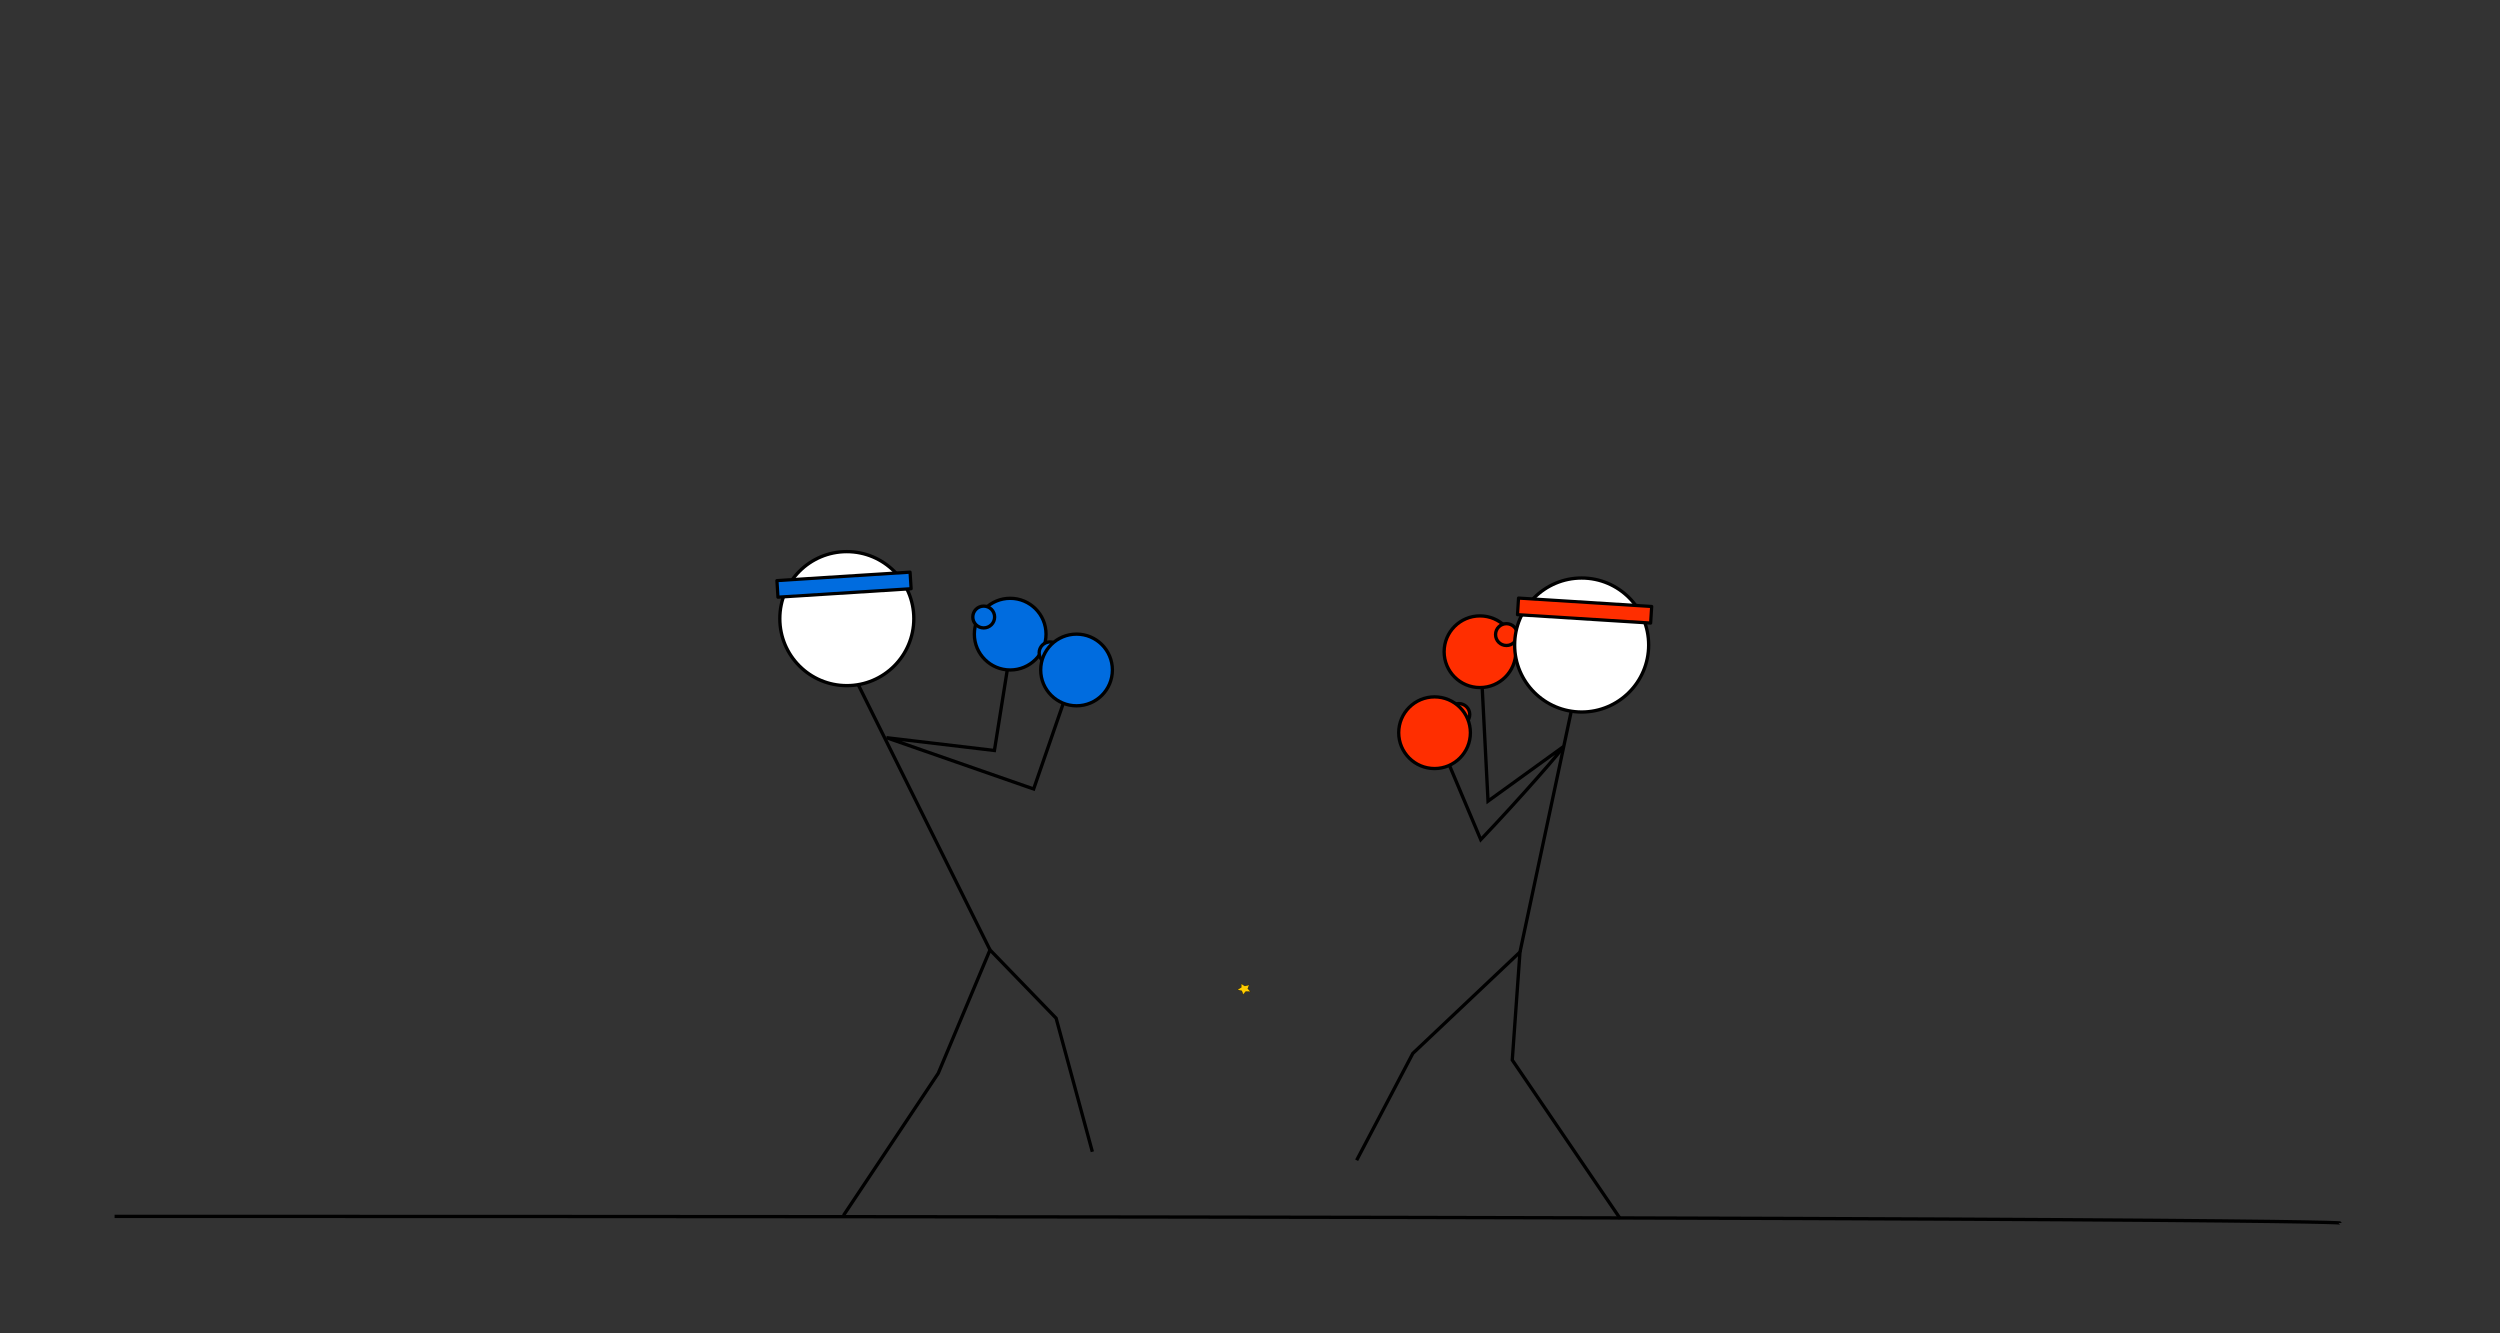 <?xml version="1.0" encoding="UTF-8" standalone="no"?>
<!-- Created with Inkscape (http://www.inkscape.org/) -->

<svg
   width="750"
   height="400"
   viewBox="0 0 198.438 105.833"
   version="1.1"
   id="svg5"
   inkscape:version="1.1.2 (b8e25be833, 2022-02-05)"
   sodipodi:docname="BothKick.svg"
   inkscape:export-filename="D:\Programs\TheOdinProject\repos\OdinRPS\Inkscape Files\Both Kick\bk7.png"
   inkscape:export-xdpi="96"
   inkscape:export-ydpi="96"
   xmlns:inkscape="http://www.inkscape.org/namespaces/inkscape"
   xmlns:sodipodi="http://sodipodi.sourceforge.net/DTD/sodipodi-0.dtd"
   xmlns="http://www.w3.org/2000/svg"
   xmlns:svg="http://www.w3.org/2000/svg">
  <rect x="0" y="0" width="198.438" height="105.833" fill="#333333" stroke="none"/>
  <sodipodi:namedview
     id="namedview7"
     pagecolor="#ffffff"
     bordercolor="#666666"
     borderopacity="1.0"
     inkscape:pageshadow="2"
     inkscape:pageopacity="0.0"
     inkscape:pagecheckerboard="0"
     inkscape:document-units="px"
     showgrid="false"
     units="px"
     inkscape:zoom="3.0253366"
     inkscape:cx="385.90747"
     inkscape:cy="270.0526"
     inkscape:window-width="1920"
     inkscape:window-height="1009"
     inkscape:window-x="-8"
     inkscape:window-y="-8"
     inkscape:window-maximized="1"
     inkscape:current-layer="layer1" />
  <defs
     id="defs2" />
  <g
     inkscape:label="Layer 1"
     inkscape:groupmode="layer"
     id="layer1">
    <path
       style="fill:none;stroke:#000000;stroke-width:0.265px;stroke-linecap:butt;stroke-linejoin:miter;stroke-opacity:1"
       d="m 9.095,96.551 c 176.661,0 176.661,0.525 176.661,0.525"
       id="path69266" />
    <path
       style="fill:none;stroke:#000000;stroke-width:0.265px;stroke-linecap:butt;stroke-linejoin:miter;stroke-opacity:1"
       d="m 66.951,96.476 7.521,-11.282 4.11,-9.795 5.247,5.422 2.876,10.6"
       id="path69381"
       sodipodi:nodetypes="ccccc" />
    <path
       style="fill:none;stroke:#000000;stroke-width:0.265px;stroke-linecap:butt;stroke-linejoin:miter;stroke-opacity:1"
       d="M 78.582,75.399 67.423,52.94"
       id="path69496"
       sodipodi:nodetypes="cc" />
    <path
       style="fill:none;stroke:#000000;stroke-width:0.265px;stroke-linecap:butt;stroke-linejoin:miter;stroke-opacity:1"
       d="m 80.244,51.349 -1.312,8.221 -8.565,-1.016 11.679,4.072 2.867,-8.285"
       id="path69630"
       sodipodi:nodetypes="ccccc" />
    <g
       id="g78471"
       transform="translate(-16.69,25.002)">
      <circle
         style="fill:#006cdf;fill-opacity:1;stroke:#000000;stroke-width:0.265;stroke-linecap:round;stroke-linejoin:round;stroke-miterlimit:4;stroke-dasharray:none;stroke-opacity:1;paint-order:fill markers stroke"
         id="path70240-5"
         cx="96.874"
         cy="25.333"
         r="2.845" />
      <circle
         style="fill:#006cdf;fill-opacity:1;stroke:#000000;stroke-width:0.265;stroke-linecap:round;stroke-linejoin:round;stroke-miterlimit:4;stroke-dasharray:none;stroke-opacity:1;paint-order:fill markers stroke"
         id="path78360-5"
         cx="94.772"
         cy="23.973"
         r="0.866" />
    </g>
    <g
       id="g78475"
       transform="translate(4.274,4.025)">
      <circle
         style="fill:#006cdf;fill-opacity:1;stroke:#000000;stroke-width:0.265;stroke-linecap:round;stroke-linejoin:round;stroke-miterlimit:4;stroke-dasharray:none;stroke-opacity:1;paint-order:fill markers stroke"
         id="path78360"
         cx="79.075"
         cy="47.792"
         r="0.866" />
      <circle
         style="fill:#006cdf;fill-opacity:1;stroke:#000000;stroke-width:0.265;stroke-linecap:round;stroke-linejoin:round;stroke-miterlimit:4;stroke-dasharray:none;stroke-opacity:1;paint-order:fill markers stroke"
         id="path70240"
         cx="81.177"
         cy="49.153"
         r="2.845" />
    </g>
    <g
       id="g2705"
       transform="translate(-0.35,4.46)">
      <circle
         style="fill:#ffffff;fill-opacity:1;stroke:#000000;stroke-width:0.265;stroke-linecap:round;stroke-linejoin:round;stroke-miterlimit:4;stroke-dasharray:none;stroke-opacity:1;paint-order:fill markers stroke"
         id="path69734"
         r="5.318"
         cy="44.643"
         cx="67.566" />
      <rect
         style="fill:#006cdf;fill-opacity:1;stroke:#000000;stroke-width:0.257;stroke-linecap:round;stroke-linejoin:round;stroke-miterlimit:4;stroke-dasharray:none;stroke-opacity:1;paint-order:fill markers stroke"
         id="rect78674"
         width="10.59"
         height="1.319"
         x="59.259"
         y="45.466"
         transform="rotate(-3.629)" />
    </g>
    <path
       style="fill:none;stroke:#000000;stroke-width:0.265px;stroke-linecap:butt;stroke-linejoin:miter;stroke-opacity:1"
       d="m 128.608,96.734 -8.571,-12.594 0.612,-8.571 -8.506,8.044 -4.46,8.483"
       id="path69381-1"
       sodipodi:nodetypes="ccccc" />
    <path
       style="fill:none;stroke:#000000;stroke-width:0.265px;stroke-linecap:butt;stroke-linejoin:miter;stroke-opacity:1"
       d="m 120.649,75.57 4.629,-21.743"
       id="path69496-7"
       sodipodi:nodetypes="cc" />
    <path
       style="fill:none;stroke:#000000;stroke-width:0.265px;stroke-linecap:butt;stroke-linejoin:miter;stroke-opacity:1"
       d="m 117.501,51.695 0.612,11.894 5.941,-4.295 c 0.282,-0.139 -3.471,4.158 -6.519,7.352 l -3.567,-8.46"
       id="path69630-2"
       sodipodi:nodetypes="ccccc" />
    <g
       id="g82165"
       transform="translate(8.221,-0.525)">
      <circle
         style="fill:#ff2e00;fill-opacity:1;stroke:#000000;stroke-width:0.265;stroke-linecap:round;stroke-linejoin:round;stroke-miterlimit:4;stroke-dasharray:none;stroke-opacity:1;paint-order:fill markers stroke"
         id="path70240-5-0"
         cx="-109.252"
         cy="52.256"
         r="2.845"
         transform="scale(-1,1)" />
      <circle
         style="fill:#ff2e00;fill-opacity:1;stroke:#000000;stroke-width:0.265;stroke-linecap:round;stroke-linejoin:round;stroke-miterlimit:4;stroke-dasharray:none;stroke-opacity:1;paint-order:fill markers stroke"
         id="path78360-5-3"
         cx="-111.355"
         cy="50.895"
         r="0.866"
         transform="scale(-1,1)" />
    </g>
    <g
       id="g82169"
       transform="translate(3.761,1.487)">
      <g
         id="g7488">
        <circle
           style="fill:#ff2e00;fill-opacity:1;stroke:#000000;stroke-width:0.265;stroke-linecap:round;stroke-linejoin:round;stroke-miterlimit:4;stroke-dasharray:none;stroke-opacity:1;paint-order:fill markers stroke"
           id="path78360-8"
           cx="-112.035"
           cy="55.224"
           r="0.866"
           transform="scale(-1,1)" />
        <circle
           style="fill:#ff2e00;fill-opacity:1;stroke:#000000;stroke-width:0.265;stroke-linecap:round;stroke-linejoin:round;stroke-miterlimit:4;stroke-dasharray:none;stroke-opacity:1;paint-order:fill markers stroke"
           id="path70240-7"
           cx="-110.107"
           cy="56.672"
           r="2.845"
           transform="scale(-1,1)" />
      </g>
    </g>
    <g
       id="g82161"
       transform="translate(-4.985,2.711)">
      <g
         id="g5811"
         transform="translate(3.936,3.148)">
        <circle
           style="fill:#ffffff;fill-opacity:1;stroke:#000000;stroke-width:0.265;stroke-linecap:round;stroke-linejoin:round;stroke-miterlimit:4;stroke-dasharray:none;stroke-opacity:1;paint-order:fill markers stroke"
           id="path69734-4"
           cx="-126.593"
           cy="45.339"
           r="5.318"
           transform="scale(-1,1)" />
        <rect
           style="fill:#ff2e00;fill-opacity:1;stroke:#000000;stroke-width:0.257;stroke-linecap:round;stroke-linejoin:round;stroke-miterlimit:4;stroke-dasharray:none;stroke-opacity:1;paint-order:fill markers stroke"
           id="rect78674-2"
           width="10.59"
           height="1.319"
           x="-134.555"
           y="33.871"
           transform="matrix(-0.998,-0.063,-0.063,0.998,0,0)" />
      </g>
    </g>
    <path
       sodipodi:type="star"
       style="fill:#ffcc00;stroke:#000000;stroke-linecap:round;stroke-linejoin:round;paint-order:fill markers stroke"
       id="path8143"
       inkscape:flatsided="false"
       sodipodi:sides="5"
       sodipodi:cx="368.88458"
       sodipodi:cy="284.2659"
       sodipodi:r1="22.489176"
       sodipodi:r2="11.244587"
       sodipodi:arg1="0.89523332"
       sodipodi:arg2="1.5235519"
       inkscape:rounded="0"
       inkscape:randomized="0"
       d="m 382.948,301.815 -13.532,-6.317 -12.876,7.566 1.827,-14.822 -11.175,-9.908 14.661,-2.843 5.97,-13.689 7.234,13.065 14.864,1.447 -10.19,10.918 z"
       transform="matrix(0.023,-0.008,0.01,0.019,87.439,76.043)"
       inkscape:transform-center-x="-0.0017985513"
       inkscape:transform-center-y="0.10461473" />
  </g>
  <g
     inkscape:groupmode="layer"
     id="layer2"
     inkscape:label="Layer 2" />
</svg>
